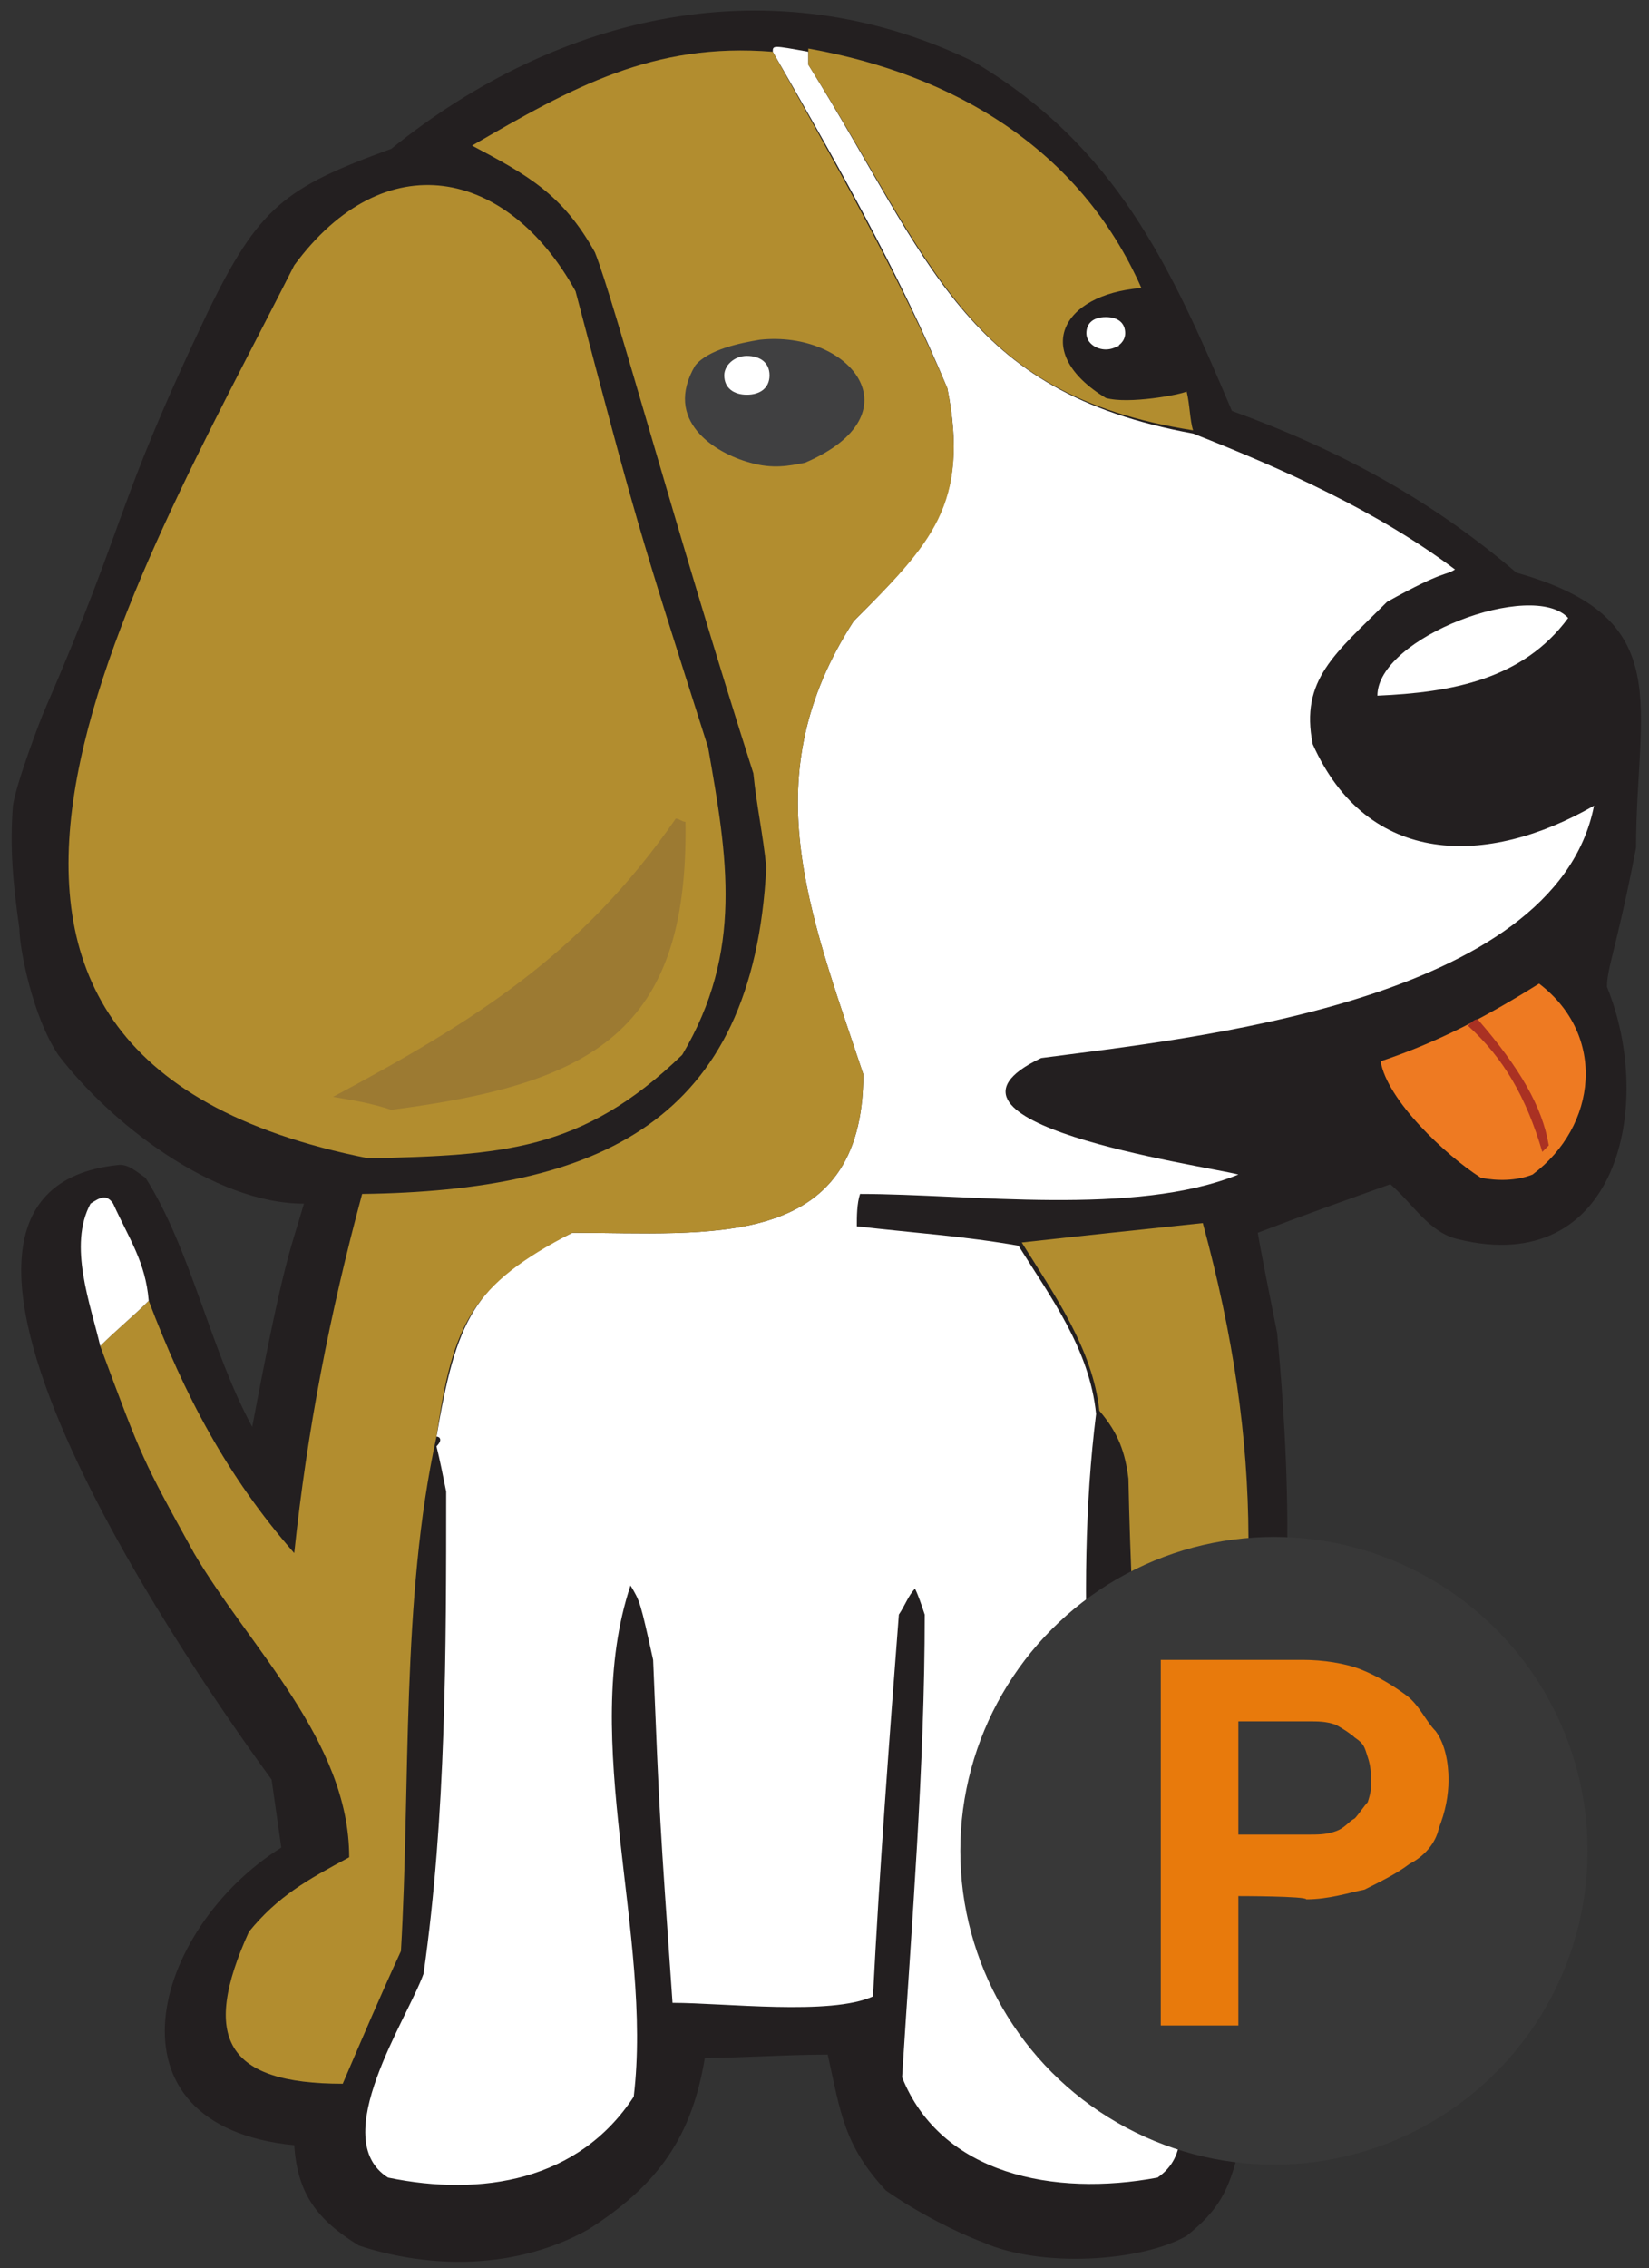 <?xml version="1.0" encoding="utf-8"?>
<!-- Generator: Adobe Illustrator 22.0.1, SVG Export Plug-In . SVG Version: 6.00 Build 0)  -->
<svg version="1.1" id="Layer_1" xmlns="http://www.w3.org/2000/svg" xmlns:xlink="http://www.w3.org/1999/xlink" x="0px" y="0px"
	 viewBox="0 0 51 70.1" style="enable-background:new 0 0 51 70.1;" xml:space="preserve">
<rect x="0" y="0" width="51" height="70.1" fill="#333333" stroke="none"/>
<style type="text/css">
	.st0{clip-path:url(#SVGID_2_);fill:#231F20;}
	.st1{clip-path:url(#SVGID_4_);fill:#FFFFFF;}
	.st2{clip-path:url(#SVGID_6_);fill:#B28D2F;}
	.st3{clip-path:url(#SVGID_8_);fill:#B28D2F;}
	.st4{clip-path:url(#SVGID_10_);fill:#FFFFFF;}
	.st5{clip-path:url(#SVGID_12_);fill:#EE7A22;}
	.st6{clip-path:url(#SVGID_14_);fill:#B28D2F;}
	.st7{clip-path:url(#SVGID_16_);fill:#9C7A32;}
	.st8{clip-path:url(#SVGID_18_);fill:#FFFFFF;}
	.st9{clip-path:url(#SVGID_20_);fill:#404041;}
	.st10{clip-path:url(#SVGID_22_);fill:#B28D2F;}
	.st11{clip-path:url(#SVGID_24_);fill:#FFFFFF;}
	.st12{clip-path:url(#SVGID_26_);fill:#FFFFFF;}
	.st13{clip-path:url(#SVGID_28_);fill:#AA3123;}
	.st14{clip-path:url(#SVGID_30_);fill:#FFFFFF;}
	.st15{clip-path:url(#SVGID_32_);fill:#FFFFFF;}
	.st16{fill:#383838;}
	.st17{fill:#E87A0C;}
</style>
<g>
	<g>
		<g>
			<defs>
				<rect id="SVGID_1_" y="0" width="51" height="70"/>
			</defs>
			<clipPath id="SVGID_2_">
				<use xlink:href="#SVGID_1_"  style="overflow:visible;"/>
			</clipPath>
			<path class="st0" d="M11.1,69.4c-1.3-0.8-1.9-1.6-2-3.1c-6.1-0.6-4.4-6.7-0.4-9.2c-0.1-0.7-0.2-1.4-0.3-2.1
				c-1.9-2.6-13-18.2-4.7-19c0.3,0,0.5,0.2,0.8,0.4c1.4,2.2,2,5.3,3.3,7.7c1-5.3,1.2-5.5,1.6-6.9c-2.8,0-6-2.5-7.6-4.6
				c-0.8-1.2-1.2-3.3-1.2-3.9c-0.2-1.4-0.3-2.5-0.2-3.8c0.1-0.7,0.9-2.8,1-3c2.6-6,2.1-6.1,5-12.2C8,6.4,8.8,5.8,12.1,4.6
				c5.2-4.2,11.8-5.7,18-2.7c4.4,2.6,6.1,6.3,8,10.8c3.3,1.2,6.1,2.7,8.8,5c5,1.4,3.7,4.1,3.7,8.5c-0.6,3.1-0.9,3.7-0.9,4.3
				c1.5,3.7,0.3,9-4.6,7.8c-0.9-0.2-1.4-1.1-2.1-1.7c-1.4,0.5-2.8,1-4.1,1.5c0.1,0.6,0.4,2.1,0.6,3.1c0.5,5.4,0.5,10.2-0.7,15.4
				c3.1,2.3,5.4,5.5,2.2,8.6c-0.8,0.8-0.9,0.8-2.7,1.3c-0.3,1.2-0.6,1.8-1.6,2.6c-1.4,0.8-4.5,1-6.3,0.2c-0.8-0.3-2-0.9-3-1.6
				c-1.3-1.4-1.4-2.4-1.8-4.2c-1.3,0-2.6,0.1-3.8,0.1c-0.4,2.4-1.4,3.9-3.6,5.3C15.7,70.3,12.9,70,11.1,69.4"/>
		</g>
	</g>
	<g>
		<g>
			<defs>
				<rect id="SVGID_3_" y="0" width="51" height="70"/>
			</defs>
			<clipPath id="SVGID_4_">
				<use xlink:href="#SVGID_3_"  style="overflow:visible;"/>
			</clipPath>
			<path class="st1" d="M13.5,44.4c0.6-3.5,1.1-4.8,4.2-6.3c4.2,0,9,0.6,9-4.9c-1.7-5.1-3.4-9.2-0.3-14c2.4-2.4,3.6-3.7,2.9-7.2
				c-1.5-3.6-3.5-7.1-5.4-10.4c0-0.2,0-0.2,1.1,0c0,0.1,0,0.3,0,0.4c3.8,6.1,4.8,10.1,11.9,11.4c2.8,1.1,5.7,2.4,8.1,4.2
				c-0.3,0.2-0.3,0-2.1,1c-1.6,1.6-2.7,2.4-2.3,4.4c1.7,3.8,5.4,3.8,8.7,1.9c-1.2,6.1-12.6,7.2-17.1,7.8c-4.2,2,4.9,3.3,6.1,3.6
				c-3.2,1.3-8.3,0.6-11.7,0.6c-0.1,0.3-0.1,0.7-0.1,1c1.7,0.2,3.3,0.3,5,0.6c1,1.6,2.2,3.2,2.4,5.2c-0.7,5.6-0.1,11.9,0.6,17.5
				c0.7,1.4,3.2,4.8,1.3,6.1c-3.2,0.6-6.7-0.1-7.9-3.1c0.3-4.8,0.7-9.6,0.7-14.3c-0.1-0.3-0.2-0.6-0.3-0.8c-0.2,0.2-0.3,0.5-0.5,0.8
				c-0.3,3.9-0.6,7.9-0.8,11.8c-1.3,0.6-4.6,0.2-6.2,0.2c-0.4-5.7-0.4-5.7-0.6-10.6c-0.4-1.8-0.4-1.8-0.7-2.3
				c-1.6,4.8,0.7,10.8,0.1,15.8c-1.7,2.6-4.7,3.1-7.6,2.5c-1.9-1.2,0.6-4.9,1.1-6.3c0.7-4.9,0.7-10,0.7-14.9c-0.1-0.5-0.2-1-0.3-1.4
				C13.7,44.5,13.6,44.4,13.5,44.4"/>
		</g>
	</g>
	<g>
		<g>
			<defs>
				<rect id="SVGID_5_" y="0" width="51" height="70"/>
			</defs>
			<clipPath id="SVGID_6_">
				<use xlink:href="#SVGID_5_"  style="overflow:visible;"/>
			</clipPath>
			<path class="st2" d="M3.1,41.6c0.5-0.5,1-0.9,1.5-1.4C5.7,43.1,7,45.6,9.1,48c0.4-3.8,1.1-7.4,2.1-11.1
				c7.3-0.1,12.1-2.2,12.5-10.1c-0.1-1-0.3-1.9-0.4-2.9C20.9,16.4,19,9.3,18.4,7.8c-1-1.8-2.1-2.4-3.8-3.3c3.1-1.8,5.6-3.2,9.3-2.9
				C25.8,5,27.8,8.5,29.3,12c0.7,3.6-0.5,4.8-2.9,7.2c-3.1,4.8-1.4,8.9,0.3,14c0,5.5-4.8,4.9-9,4.9c-3.1,1.6-3.7,2.8-4.2,6.3
				c-1.1,5-0.8,10.8-1.1,15.9c-0.6,1.3-1.2,2.7-1.8,4.1c-3.6,0-4.4-1.4-2.9-4.7c0.9-1.1,1.8-1.6,3.1-2.3c0-3.6-3.1-6.5-4.8-9.4
				C4.4,45.1,4.4,45.1,3.1,41.6"/>
		</g>
	</g>
	<g>
		<g>
			<defs>
				<rect id="SVGID_7_" y="0" width="51" height="70"/>
			</defs>
			<clipPath id="SVGID_8_">
				<use xlink:href="#SVGID_7_"  style="overflow:visible;"/>
			</clipPath>
			<path class="st3" d="M34,43.6c-0.2-1.9-1.4-3.6-2.4-5.2c1.8-0.2,3.7-0.4,5.6-0.6c1.9,7,1.8,12.4,0.2,19.5
				c3.6,1.8,6.5,7.1,0.2,7.1c-0.7-1.3-1.3-2.6-1.9-3.8c-0.3-4.9-0.7-9.9-0.8-14.9C34.8,44.9,34.6,44.3,34,43.6"/>
		</g>
	</g>
	<g>
		<g>
			<defs>
				<rect id="SVGID_9_" y="0" width="51" height="70"/>
			</defs>
			<clipPath id="SVGID_10_">
				<use xlink:href="#SVGID_9_"  style="overflow:visible;"/>
			</clipPath>
			<path class="st4" d="M3.1,41.6c-0.3-1.3-1-3.1-0.3-4.4c0.3-0.2,0.5-0.3,0.7,0c0.5,1.1,1,1.8,1.1,3C4.1,40.7,3.6,41.1,3.1,41.6"/>
		</g>
	</g>
	<g>
		<g>
			<defs>
				<rect id="SVGID_11_" y="0" width="51" height="70"/>
			</defs>
			<clipPath id="SVGID_12_">
				<use xlink:href="#SVGID_11_"  style="overflow:visible;"/>
			</clipPath>
			<path class="st5" d="M45.8,36.4c-1.1-0.7-2.9-2.4-3.1-3.6c1.8-0.6,3.3-1.4,4.9-2.4c2.1,1.6,1.8,4.4-0.2,5.9
				C46.9,36.5,46.3,36.5,45.8,36.4"/>
		</g>
	</g>
	<g>
		<g>
			<defs>
				<rect id="SVGID_13_" y="0" width="51" height="70"/>
			</defs>
			<clipPath id="SVGID_14_">
				<use xlink:href="#SVGID_13_"  style="overflow:visible;"/>
			</clipPath>
			<path class="st6" d="M11.4,35.8C-4.8,32.6,4.1,18.1,9.1,8.2c2.8-3.8,6.6-3,8.7,0.8c1.9,7.2,1.9,7.2,4.1,14.1
				c0.6,3.4,1.1,6.3-0.8,9.5C18,35.6,15.5,35.7,11.4,35.8"/>
		</g>
	</g>
	<g>
		<g>
			<defs>
				<rect id="SVGID_15_" y="0" width="51" height="70"/>
			</defs>
			<clipPath id="SVGID_16_">
				<use xlink:href="#SVGID_15_"  style="overflow:visible;"/>
			</clipPath>
			<path class="st7" d="M12.1,34.3c-0.6-0.2-1.2-0.3-1.8-0.4c4.3-2.3,7.7-4.4,10.6-8.6c0.1,0,0.2,0.1,0.3,0.1
				C21.3,31.9,18.3,33.5,12.1,34.3"/>
		</g>
	</g>
	<g>
		<g>
			<defs>
				<rect id="SVGID_17_" y="0" width="51" height="70"/>
			</defs>
			<clipPath id="SVGID_18_">
				<use xlink:href="#SVGID_17_"  style="overflow:visible;"/>
			</clipPath>
			<path class="st8" d="M42.6,21.5c0-1.8,4.8-3.6,5.9-2.4C47.1,21,44.9,21.4,42.6,21.5"/>
		</g>
	</g>
	<g>
		<g>
			<defs>
				<rect id="SVGID_19_" y="0" width="51" height="70"/>
			</defs>
			<clipPath id="SVGID_20_">
				<use xlink:href="#SVGID_19_"  style="overflow:visible;"/>
			</clipPath>
			<path class="st9" d="M23.2,14.3c-1.1-0.3-2.7-1.3-1.7-3c0.4-0.5,1.4-0.7,2-0.8c2.8-0.3,4.9,2.3,1.4,3.8
				C24.4,14.4,23.9,14.5,23.2,14.3"/>
		</g>
	</g>
	<g>
		<g>
			<defs>
				<rect id="SVGID_21_" y="0" width="51" height="70"/>
			</defs>
			<clipPath id="SVGID_22_">
				<use xlink:href="#SVGID_21_"  style="overflow:visible;"/>
			</clipPath>
			<path class="st10" d="M25,1.5c4.5,0.8,8.4,3.1,10.3,7.4c-2.5,0.2-3.4,2-1.1,3.4c0.7,0.2,2.3-0.1,2.5-0.2c0.1,0.4,0.1,0.9,0.2,1.2
				c-7-1.1-8-5.1-11.9-11.3C25,1.9,25,1.7,25,1.5"/>
		</g>
	</g>
	<g>
		<g>
			<defs>
				<rect id="SVGID_23_" y="0" width="51" height="70"/>
			</defs>
			<clipPath id="SVGID_24_">
				<use xlink:href="#SVGID_23_"  style="overflow:visible;"/>
			</clipPath>
			<path class="st11" d="M22.8,12c-0.1-0.4-0.3-0.4-0.3-0.7c0.4-0.2,0.4-0.2,1.1-0.1c0.1,0.1-0.1,0.2,0,0.4
				c-0.2,0.2-0.2,0.2-0.3,0.4C22.9,12,23,11.9,22.8,12"/>
		</g>
	</g>
	<g>
		<g>
			<defs>
				<rect id="SVGID_25_" y="0" width="51" height="70"/>
			</defs>
			<clipPath id="SVGID_26_">
				<use xlink:href="#SVGID_25_"  style="overflow:visible;"/>
			</clipPath>
			<path class="st12" d="M33.9,10.6c-0.1-0.4-0.2-0.2,0.1-0.5c0.9,0,0.7-0.2,0.6,0.6C34.3,10.7,34.1,10.5,33.9,10.6"/>
		</g>
	</g>
	<g>
		<g>
			<defs>
				<rect id="SVGID_27_" y="0" width="51" height="70"/>
			</defs>
			<clipPath id="SVGID_28_">
				<use xlink:href="#SVGID_27_"  style="overflow:visible;"/>
			</clipPath>
			<path class="st13" d="M45.4,31.7c1.1,1,1.8,2.2,2.3,3.9c0.1-0.1,0.1-0.1,0.2-0.2c-0.2-1.2-0.9-2.4-2.2-3.9
				C45.6,31.5,45.5,31.6,45.4,31.7"/>
		</g>
	</g>
	<g>
		<g>
			<defs>
				<rect id="SVGID_29_" y="0" width="51" height="70"/>
			</defs>
			<clipPath id="SVGID_30_">
				<use xlink:href="#SVGID_29_"  style="overflow:visible;"/>
			</clipPath>
			<path class="st14" d="M34.2,9.8c0.4,0,0.6,0.2,0.6,0.5s-0.3,0.5-0.6,0.5s-0.6-0.2-0.6-0.5S33.8,9.8,34.2,9.8"/>
		</g>
	</g>
	<g>
		<g>
			<defs>
				<rect id="SVGID_31_" y="0" width="51" height="70"/>
			</defs>
			<clipPath id="SVGID_32_">
				<use xlink:href="#SVGID_31_"  style="overflow:visible;"/>
			</clipPath>
			<path class="st15" d="M23.1,11c0.4,0,0.7,0.2,0.7,0.6s-0.3,0.6-0.7,0.6c-0.4,0-0.7-0.2-0.7-0.6C22.4,11.3,22.7,11,23.1,11"/>
		</g>
	</g>
</g>
<g>
	<circle class="st16" cx="39.4" cy="57.2" r="9.7"/>
	<g>
		<path class="st17" d="M38.3,58.6v4h-2.4V51.3h4.4c0.6,0,1.3,0.1,1.8,0.3s1,0.5,1.4,0.8c0.4,0.3,0.6,0.8,0.9,1.1
			c0.3,0.4,0.4,1,0.4,1.5c0,0.5-0.1,1-0.3,1.5c-0.1,0.5-0.5,0.9-0.9,1.1c-0.4,0.3-0.8,0.5-1.4,0.8c-0.5,0.1-1.1,0.3-1.8,0.3
			C40.4,58.6,38.3,58.6,38.3,58.6z M38.3,56.7h2.1c0.4,0,0.6,0,0.9-0.1s0.4-0.3,0.6-0.4c0.1-0.1,0.3-0.4,0.4-0.5
			c0.1-0.3,0.1-0.4,0.1-0.6c0-0.3,0-0.5-0.1-0.8c-0.1-0.3-0.1-0.4-0.4-0.6c-0.1-0.1-0.4-0.3-0.6-0.4c-0.3-0.1-0.5-0.1-0.9-0.1h-2.1
			V56.7z"/>
	</g>
</g>
</svg>
